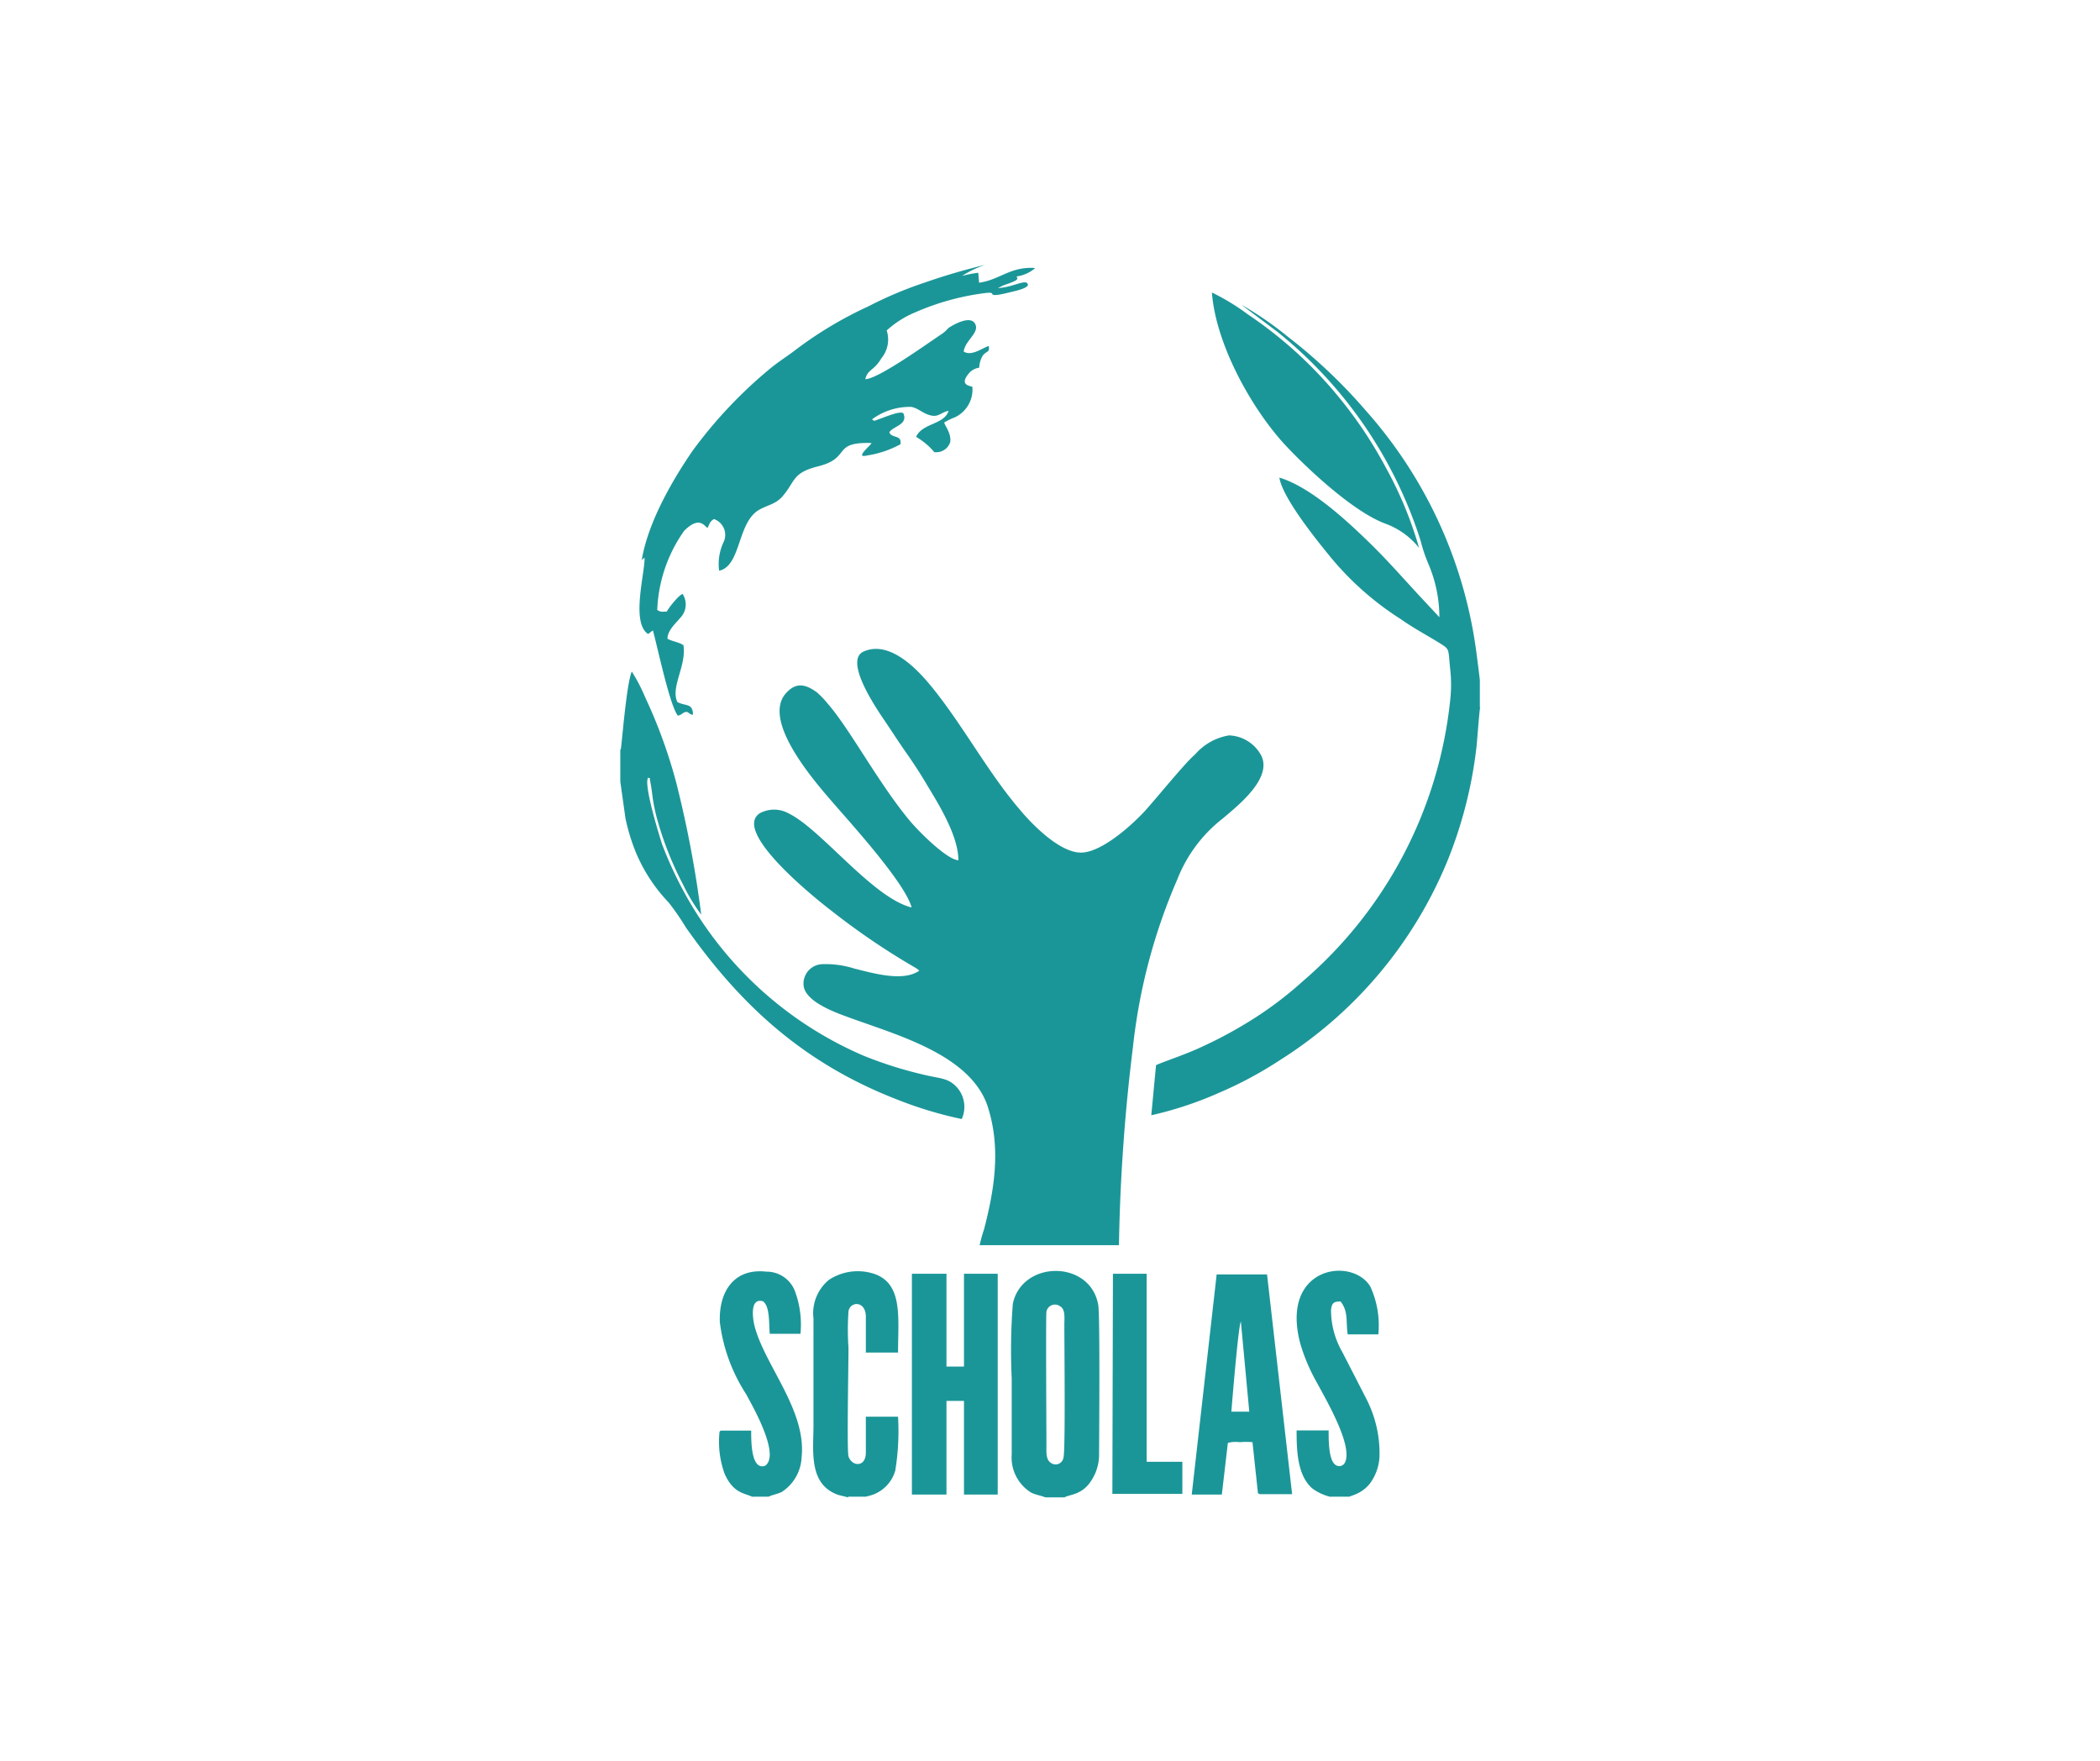 <svg xmlns="http://www.w3.org/2000/svg" data-name="Capa 1" viewBox="0 0 150.01 125.79"><defs><clipPath id="a" transform="translate(-565.96 -314.18)"><path d="M565.96 314.18h150.01v125.79H565.96z" style="fill:none"/></clipPath></defs><path d="M0 0h150.01v125.79H0z" style="fill:#fff"/><g style="clip-path:url(#a)"><path d="M634.42 375.62c-.85-.06-2.86-2.09-3.46-2.81-2.24-2.68-4.31-6.6-5.87-8.37a6.4 6.4 0 0 0-.76-.8c-.77-.57-1.47-.77-2.18 0-1.93 2 2.24 6.63 3.48 8.06s5 5.58 5.45 7.29c-2.78-.68-6.47-5.6-8.79-6.72a2.14 2.14 0 0 0-2.07 0c-2 1.35 4.25 6.29 5.19 7a51 51 0 0 0 6 4.06l.11.08c.06.06.09.06.11.09-1.16.83-3.34.17-4.62-.14a6.8 6.8 0 0 0-2.32-.32 1.39 1.39 0 0 0-1.33 1.49c.08 1.17 2.21 1.94 3.23 2.31 3.51 1.29 8.93 2.72 10 6.61.85 2.86.4 5.71-.34 8.54a10 10 0 0 0-.31 1.12h9.95a132 132 0 0 1 1-14.15 41.1 41.1 0 0 1 3.18-12 10.2 10.2 0 0 1 3.23-4.32c1.11-.94 3.57-2.88 2.75-4.51a2.72 2.72 0 0 0-2.3-1.43 4.1 4.1 0 0 0-2.43 1.37c-.66.54-2.75 3.12-3.55 4s-3 2.94-4.53 3-3.55-2-4.45-3.09c-2.27-2.65-4.09-6.08-6.32-8.8-.69-.83-2.78-3.32-4.77-2.49-1.56.6.94 4.2 1.48 5s1 1.52 1.5 2.23 1.05 1.55 1.5 2.32c.74 1.23 2.21 3.54 2.24 5.32Zm11 45.25h5v-2.29h-2.55v-13.43h-2.41Zm15.62.2h1.31l.37-.14a2.57 2.57 0 0 0 1.1-.8 3.56 3.56 0 0 0 .68-1.86 8.5 8.5 0 0 0-.93-4.17l-1.73-3.37a6 6 0 0 1-.8-3c.06-.48.17-.6.68-.6.57.72.37 1.4.51 2.35h2.19a6.65 6.65 0 0 0-.57-3.41c-1.3-2.17-6.49-1.45-5 4.09a13 13 0 0 0 1.19 2.78c.62 1.17 2.58 4.48 2 5.68a.45.45 0 0 1-.68.18c-.52-.35-.49-1.92-.49-2.46h-2.29c0 1.43.05 3.26 1.16 4.17a3.6 3.6 0 0 0 1.25.57Zm-41.33 0h1.16c.28-.14.59-.17.94-.34a3.11 3.11 0 0 0 1.41-2.46c.37-3.37-2.66-6.6-3.37-9.43-.14-.6-.31-2 .62-1.72.51.4.4 1.6.48 2.32h2.19a6.84 6.84 0 0 0-.4-3.06 2.16 2.16 0 0 0-2.04-1.38c-2.29-.26-3.4 1.4-3.32 3.6a12.15 12.15 0 0 0 1.88 5.15c.34.65 2.49 4.31 1.36 5.11-1 .35-1-1.68-1-2.51h-2.12c-.17.05-.06 0-.14.08a6.7 6.7 0 0 0 .36 3c.63 1.43 1.45 1.38 2 1.66Zm6.83 0h1.27l.31-.08a2.59 2.59 0 0 0 1.79-1.77 17.4 17.4 0 0 0 .2-3.86h-2.3v2.57c0 1.06-1 1-1.24.26-.12-.43 0-6.44 0-7.75a19 19 0 0 1 0-2.6c.11-.72 1.19-.78 1.24.31v2.63h2.3c0-2.54.4-5.09-1.93-5.69a3.75 3.75 0 0 0-3 .49 3.09 3.09 0 0 0-1.11 2.77v7.58c0 1.88-.37 4.23 1.73 5 .17.06.6.14.74.2Zm27.38-6.07c.06-.77.51-6.23.68-6.43l.6 6.43Zm-2.83 5.92h2.15l.43-3.69a2.2 2.2 0 0 1 .85-.05 4.6 4.6 0 0 1 .91 0l.39 3.65.14.06h2.3l-1.79-15.69h-3.6Zm-9.16-2.66a.57.57 0 0 1-.9.4c-.37-.25-.32-.74-.32-1.31 0-1.09-.05-9.12 0-9.49a.62.62 0 0 1 1-.37c.36.22.28.8.28 1.31 0 1.57.08 9-.06 9.46m-1.27 2.86H642c.34-.2 1.1-.17 1.73-.94a3.4 3.4 0 0 0 .74-2c0-.6.08-10.07-.06-10.81-.57-3.23-5.44-3.2-6.1-.08a43 43 0 0 0-.08 5.34v5.43a2.94 2.94 0 0 0 1.39 2.72c.34.17.79.23 1 .34Zm-9.56-.2h2.47v-6.69h1.25v6.69h2.41v-15.77h-2.41v6.63h-1.25v-6.63h-2.47Zm36.23-67.61a27.6 27.6 0 0 0-2.41-5.8 30.5 30.5 0 0 0-3.31-4.95 30 30 0 0 0-6.5-5.92 16 16 0 0 0-2.58-1.57c.29 3.83 3 8.58 5.45 11.12 1.53 1.6 4.73 4.6 7 5.41a5.5 5.5 0 0 1 2.35 1.71m-57.06 14.39v2.3l.37 2.63a14.3 14.3 0 0 0 .71 2.35 11.7 11.7 0 0 0 2.38 3.66 18 18 0 0 1 1.22 1.77c3.91 5.57 8.42 9.69 15 12.26a28.3 28.3 0 0 0 4.71 1.43 2.1 2.1 0 0 0-.34-2.26c-.6-.65-1.11-.62-2.13-.85a29 29 0 0 1-4.51-1.4 26.5 26.5 0 0 1-12.52-11.1 28 28 0 0 1-1.9-4c-.12-.37-1.36-4.29-1-4.77.19.08.08-.09.14.23.2 1 .11 1.14.45 2.54a23.8 23.8 0 0 0 1.9 4.86 13 13 0 0 0 1.3 2.15 79 79 0 0 0-1.78-9.41 36.4 36.4 0 0 0-2.24-6.15 12 12 0 0 0-.94-1.8c-.39.89-.73 5.43-.79 5.58Zm61.4-3v-1.95c0-.05-.26-2.14-.31-2.43a32.3 32.3 0 0 0-7.83-16.81 38.2 38.2 0 0 0-5.61-5.31 24 24 0 0 0-3.29-2.26l2.58 1.94a31.3 31.3 0 0 1 10.23 14.92 11 11 0 0 0 .57 1.69 9.7 9.7 0 0 1 .77 3.77l-1.25-1.34c-1.39-1.49-2.41-2.69-3.91-4.14s-4.06-3.83-6.27-4.49c.23 1.51 2.89 4.74 3.69 5.72a21.3 21.3 0 0 0 5 4.4c.93.66 1.92 1.17 2.92 1.8.56.37.45.37.59 1.74a10 10 0 0 1 0 2.26A30.65 30.65 0 0 1 659 384.28a26.3 26.3 0 0 1-4.05 3 30 30 0 0 1-3.07 1.63c-1.19.57-2.72 1.06-3.34 1.34l-.34 3.58a26 26 0 0 0 4.9-1.63 28 28 0 0 0 4.31-2.32 30.53 30.53 0 0 0 12-14.35 31.1 31.1 0 0 0 2-7.83c.06-.4.23-2.95.29-3Zm-59.93-10.49a1.7 1.7 0 0 0 .26-.21c.06 1-1 4.66.26 5.46l.34-.26c.36 1.34 1.21 5.37 1.78 6.09.31-.06.34-.23.57-.26s.2.17.51.2c0-.86-.54-.6-1.11-.91-.51-1.06.66-2.58.43-4.06-.34-.23-.77-.26-1.14-.46 0-.6.6-1.11.91-1.49a1.37 1.37 0 0 0 .17-1.71c-.28.08-1 1-1.13 1.26-.34 0-.43.05-.68-.12a10.43 10.43 0 0 1 1.93-5.66c1.13-1.11 1.44-.28 1.67-.2.14-.31.17-.46.45-.63a1.2 1.2 0 0 1 .71 1.6 3.67 3.67 0 0 0-.34 2.09c1.59-.34 1.28-3.49 2.89-4.37.65-.35 1.11-.38 1.59-.89 1-1.12.68-1.72 2.61-2.2 2.38-.6.93-1.75 3.79-1.66 0 .14-1.27 1.12-.31.89a7.3 7.3 0 0 0 2.38-.8c.12-.72-.65-.4-.79-.86.26-.43 1.36-.54 1-1.35-.2-.22-1.44.32-1.78.43s-.26.15-.46 0a4.55 4.55 0 0 1 2.81-.89c.45.08.79.43 1.25.57.68.23.82-.17 1.41-.29-.31 1-1.87.86-2.32 1.86a5 5 0 0 1 1.3 1.09 1.05 1.05 0 0 0 1.14-.72c.08-.65-.4-1.17-.43-1.4a5.5 5.5 0 0 1 .77-.37 2.19 2.19 0 0 0 1.24-2.17c-.14-.09-1-.09-.22-1a1.17 1.17 0 0 1 .71-.37 1.8 1.8 0 0 1 .25-.86c.29-.37.51-.2.43-.69-.48.15-1.22.75-1.79.4.09-.77 1.08-1.31.85-1.91-.31-.83-1.81.14-1.9.2s-.25.28-.51.45c-1 .66-4.56 3.23-5.47 3.23.17-.71.65-.62 1.14-1.48a2.1 2.1 0 0 0 .39-2 7.1 7.1 0 0 1 2.1-1.32 18 18 0 0 1 5.1-1.37h.17c.4 0-.28.4 1.53-.06.34-.08 1.16-.26 1.19-.51-.08-.49-1.07.2-2.15.23l.42-.2.43-.15c.82-.31.45-.34.51-.48a2.6 2.6 0 0 0 1.22-.52l.08-.08c-1.78-.12-2.52.85-4 1.05l-.06-.71a8 8 0 0 0-1.16.23 7.2 7.2 0 0 1 1.67-.8 45 45 0 0 0-4.36 1.28 28 28 0 0 0-4 1.69 27.8 27.8 0 0 0-5.36 3.23c-.54.4-1.16.8-1.64 1.2a32.5 32.5 0 0 0-5.56 5.89c-1.3 1.89-3.17 5-3.63 7.81Z" style="fill:#1b9698;fill-rule:evenodd" transform="translate(-565.96 -314.18)"/></g></svg>